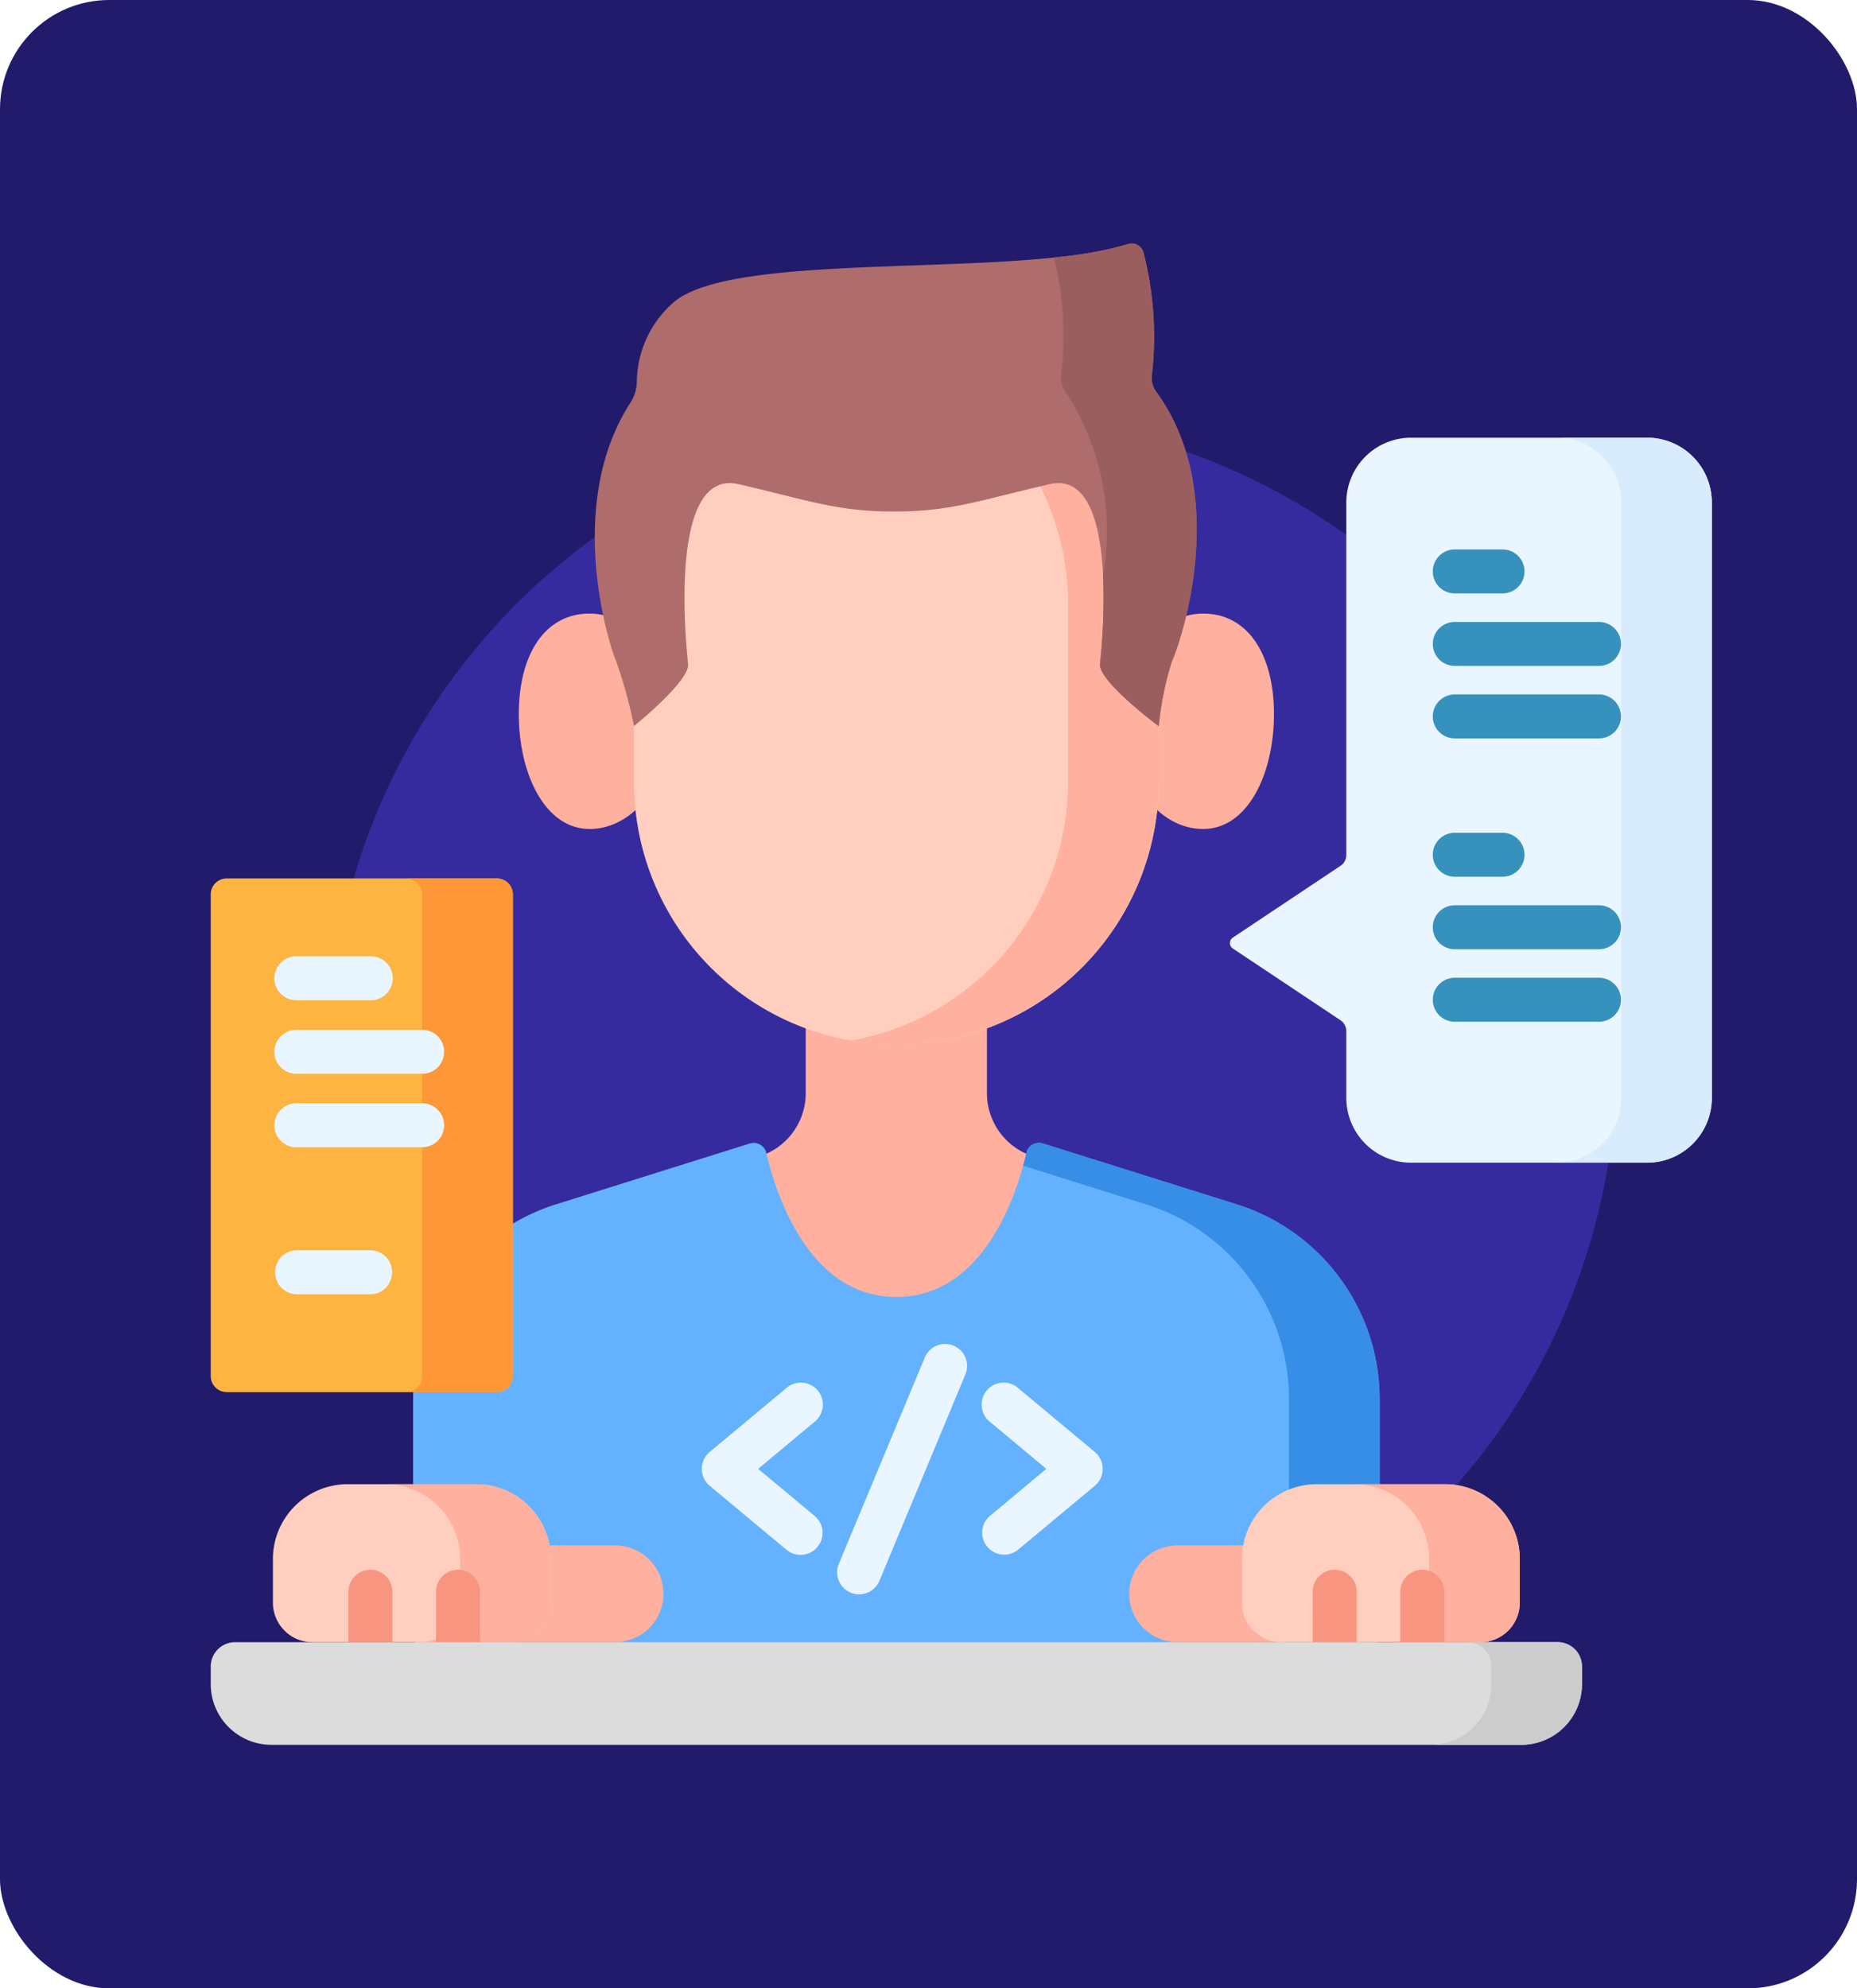 <svg xmlns="http://www.w3.org/2000/svg" xmlns:xlink="http://www.w3.org/1999/xlink" width="85" height="91" viewBox="0 0 85 91">
  <defs>
    <filter id="Elipse_7683" x="6" y="10" width="77" height="77" filterUnits="userSpaceOnUse">
      <feOffset dy="3" input="SourceAlpha"/>
      <feGaussianBlur stdDeviation="3" result="blur"/>
      <feFlood flood-opacity="0.161"/>
      <feComposite operator="in" in2="blur"/>
      <feComposite in="SourceGraphic"/>
    </filter>
  </defs>
  <g id="Grupo_1019890" data-name="Grupo 1019890" transform="translate(-1335 -420)">
    <rect id="Rectángulo_345292" data-name="Rectángulo 345292" width="85" height="91" rx="5" transform="translate(1335 420)" fill="#221b6b"/>
    <g id="Grupo_1003705" data-name="Grupo 1003705" transform="translate(1350.197 436.281)">
      <g transform="matrix(1, 0, 0, 1, -15.2, -16.28)" filter="url(#Elipse_7683)">
        <circle id="Elipse_7683-2" data-name="Elipse 7683" cx="29.5" cy="29.5" r="29.5" transform="translate(15 16)" fill="#362b9e"/>
      </g>
    </g>
    <g id="programador_5_" data-name="programador (5)" transform="translate(1344.646 431.146)">
      <path id="Trazado_734738" data-name="Trazado 734738" d="M114.307,267.443l-7.9-2.261a3.032,3.032,0,0,1-2.2-2.915V258H95.913v4.266a3.032,3.032,0,0,1-2.2,2.915l-7.9,2.261a8.954,8.954,0,0,0-6.491,8.608v8.272H120.8v-8.272A8.953,8.953,0,0,0,114.307,267.443Z" transform="translate(-68.678 -223.38)" fill="#ffb09e"/>
      <g id="Grupo_1019849" data-name="Grupo 1019849" transform="translate(14.101 16.928)">
        <path id="Trazado_734739" data-name="Trazado 734739" d="M112.033,131.079c0,2.724-1.662,4.933-3.713,4.933s-3.242-2.536-3.242-5.26,1.191-4.6,3.242-4.6S112.033,128.354,112.033,131.079Z" transform="translate(-105.078 -126.146)" fill="#ffb09e"/>
        <path id="Trazado_734740" data-name="Trazado 734740" d="M310.8,131.079c0,2.724,1.662,4.933,3.713,4.933s3.242-2.536,3.242-5.26-1.191-4.6-3.242-4.6S310.8,128.354,310.8,131.079Z" transform="translate(-283.189 -126.146)" fill="#ffb09e"/>
      </g>
      <path id="Trazado_734741" data-name="Trazado 734741" d="M144.358,53.638V45.466a12.01,12.01,0,1,1,24.02,0v8.127a12.01,12.01,0,0,1-24.02.045Z" transform="translate(-124.985 -28.967)" fill="#ffcebf"/>
      <path id="Trazado_734742" data-name="Trazado 734742" d="M220.338,33.456a12.082,12.082,0,0,0-2.074.179A12.013,12.013,0,0,1,228.2,45.466v8.127a12.035,12.035,0,0,1-9.957,11.853,12.037,12.037,0,0,0,14.1-11.853V45.466a12.01,12.01,0,0,0-12.01-12.01Z" transform="translate(-188.955 -28.967)" fill="#ffb09e"/>
      <path id="Trazado_734749" data-name="Trazado 734749" d="M157.415,19.09a14.552,14.552,0,0,0-.611,3s-2.771-2.063-2.688-2.848c.131-1.254.857-8.956-2.31-8.229s-4.471,1.252-7.118,1.252-3.951-.527-7.117-1.252-2.441,6.975-2.31,8.229c.083.785-2.476,2.841-2.476,2.841a20.935,20.935,0,0,0-.824-2.989c-.25-.538-2.406-7.059.655-11.8a1.869,1.869,0,0,0,.3-.971,4.891,4.891,0,0,1,1.629-3.585C137.225.259,150.274,1.64,155.4.025a.556.556,0,0,1,.712.4,15.471,15.471,0,0,1,.386,5.546,1.1,1.1,0,0,0,.2.827c3.427,4.679,1.106,11.472.723,12.295Z" transform="translate(-113.412 0)" fill="#ae6c6c"/>
      <g id="Grupo_1019852" data-name="Grupo 1019852" transform="translate(38.601 -0.001)">
        <path id="Trazado_734750" data-name="Trazado 734750" d="M292.323,6.8a1.1,1.1,0,0,1-.2-.827,15.471,15.471,0,0,0-.386-5.546.556.556,0,0,0-.712-.4,17.872,17.872,0,0,1-3.385.616,15.162,15.162,0,0,1,.335,5.327,1.1,1.1,0,0,0,.2.827,11.582,11.582,0,0,1,1.71,8.345,28.268,28.268,0,0,1-.138,4.1c-.083.785,2.688,2.848,2.688,2.848a14.552,14.552,0,0,1,.611-3c.382-.823,2.7-7.616-.723-12.295Z" transform="translate(-287.644 0)" fill="#9b5e5e"/>
      </g>
      <path id="Trazado_734751" data-name="Trazado 734751" d="M113.262,318.439v10.555a1.659,1.659,0,0,1-1.659,1.659H70.681a1.659,1.659,0,0,1-1.659-1.659V318.439a9.344,9.344,0,0,1,6.544-8.914l8.868-2.785a.592.592,0,0,1,.754.429c.406,1.755,1.895,6.595,5.953,6.595s5.547-4.839,5.953-6.595a.592.592,0,0,1,.754-.429l8.868,2.785A9.344,9.344,0,0,1,113.262,318.439Z" transform="translate(-59.759 -265.553)" fill="#64b2ff"/>
      <g id="Grupo_1019853" data-name="Grupo 1019853" transform="translate(37.186 41.159)">
        <path id="Trazado_734752" data-name="Trazado 734752" d="M286.868,309.525,278,306.74a.592.592,0,0,0-.754.429c-.039.17-.089.369-.15.589l5.625,1.767a9.344,9.344,0,0,1,6.544,8.914v10.555c0,.916-.743.567-1.659.567l4.147,1.092a1.659,1.659,0,0,0,1.659-1.659V318.439A9.344,9.344,0,0,0,286.868,309.525Z" transform="translate(-277.096 -306.712)" fill="#368ee6"/>
      </g>
      <path id="Trazado_734753" data-name="Trazado 734753" d="M59.986,481.674H2.779A2.779,2.779,0,0,1,0,478.9v-.809a1.113,1.113,0,0,1,1.113-1.113h60.54a1.113,1.113,0,0,1,1.113,1.113v.809A2.779,2.779,0,0,1,59.986,481.674Z" transform="translate(0 -412.966)" fill="#dcdcdc"/>
      <path id="Trazado_734754" data-name="Trazado 734754" d="M421.9,476.974h-4.147a1.113,1.113,0,0,1,1.113,1.113v.809a2.779,2.779,0,0,1-2.779,2.779h4.147a2.779,2.779,0,0,0,2.779-2.779v-.809A1.113,1.113,0,0,0,421.9,476.974Z" transform="translate(-360.249 -412.966)" fill="#ccc"/>
      <path id="Trazado_734755" data-name="Trazado 734755" d="M105.826,448.432h-4.977v-4.424h4.977a2.212,2.212,0,1,1,0,4.424Z" transform="translate(-87.315 -384.424)" fill="#ffb09e"/>
      <path id="Trazado_734756" data-name="Trazado 734756" d="M33.919,426.542v2a1.808,1.808,0,0,1-1.809,1.809h-9.1a1.809,1.809,0,0,1-1.809-1.809v-2a3.423,3.423,0,0,1,3.423-3.422H30.5a3.423,3.423,0,0,1,3.422,3.422Z" transform="translate(-18.355 -366.339)" fill="#ffcebf"/>
      <path id="Trazado_734757" data-name="Trazado 734757" d="M63.72,423.118H59.572a3.422,3.422,0,0,1,3.422,3.422v2a1.809,1.809,0,0,1-1.809,1.809h4.147a1.809,1.809,0,0,0,1.809-1.809v-2A3.422,3.422,0,0,0,63.72,423.118Z" transform="translate(-51.578 -366.337)" fill="#ffb09e"/>
      <g id="Grupo_1019854" data-name="Grupo 1019854" transform="translate(6.303 60.697)">
        <path id="Trazado_734758" data-name="Trazado 734758" d="M48.983,453.306v2.3H46.97v-2.3a1.006,1.006,0,0,1,2.013,0Z" transform="translate(-46.97 -452.3)" fill="#f89580"/>
        <path id="Trazado_734759" data-name="Trazado 734759" d="M78.853,453.306v2.3H76.84v-2.3a1.006,1.006,0,0,1,2.013,0Z" transform="translate(-72.831 -452.3)" fill="#f89580"/>
      </g>
      <path id="Trazado_734760" data-name="Trazado 734760" d="M315.495,448.432h4.977v-4.424h-4.977a2.212,2.212,0,0,0,0,4.424Z" transform="translate(-271.241 -384.424)" fill="#ffb09e"/>
      <path id="Trazado_734761" data-name="Trazado 734761" d="M364.439,426.542v2a1.809,1.809,0,0,1-1.809,1.809h-9.1a1.809,1.809,0,0,1-1.809-1.809v-2a3.423,3.423,0,0,1,3.422-3.422h5.875A3.423,3.423,0,0,1,364.439,426.542Z" transform="translate(-304.52 -366.339)" fill="#ffcebf"/>
      <path id="Trazado_734762" data-name="Trazado 734762" d="M394.238,423.118H390.09a3.422,3.422,0,0,1,3.422,3.422v2a1.809,1.809,0,0,1-1.809,1.809h4.147a1.809,1.809,0,0,0,1.809-1.809v-2A3.422,3.422,0,0,0,394.238,423.118Z" transform="translate(-337.741 -366.337)" fill="#ffb09e"/>
      <g id="Grupo_1019855" data-name="Grupo 1019855" transform="translate(50.44 60.697)">
        <path id="Trazado_734763" data-name="Trazado 734763" d="M407.743,453.306v2.3H405.73v-2.3a1.006,1.006,0,0,1,2.013,0Z" transform="translate(-401.721 -452.3)" fill="#f89580"/>
        <path id="Trazado_734764" data-name="Trazado 734764" d="M377.873,453.306v2.3H375.86v-2.3a1.006,1.006,0,0,1,2.013,0Z" transform="translate(-375.86 -452.3)" fill="#f89580"/>
      </g>
      <path id="Trazado_734765" data-name="Trazado 734765" d="M369.667,69.177V96.451a2.965,2.965,0,0,1-2.976,2.953H355.912a2.965,2.965,0,0,1-2.976-2.953V93.389a.609.609,0,0,0-.272-.507l-4.922-3.28a.3.3,0,0,1,0-.5l4.922-3.28a.609.609,0,0,0,.272-.507V69.177a2.965,2.965,0,0,1,2.976-2.953h10.778a2.965,2.965,0,0,1,2.976,2.953Z" transform="translate(-300.957 -57.338)" fill="#eaf6ff"/>
      <path id="Trazado_734766" data-name="Trazado 734766" d="M463.063,66.224h-4.147a2.965,2.965,0,0,1,2.976,2.953V96.451a2.965,2.965,0,0,1-2.976,2.953h4.147a2.965,2.965,0,0,0,2.976-2.953V69.177A2.965,2.965,0,0,0,463.063,66.224Z" transform="translate(-397.33 -57.338)" fill="#d8ecfe"/>
      <g id="Grupo_1019856" data-name="Grupo 1019856" transform="translate(55.932 14)">
        <path id="Trazado_734767" data-name="Trazado 734767" d="M417.8,106.344h2.185a1.006,1.006,0,0,0,0-2.013H417.8a1.006,1.006,0,0,0,0,2.013Z" transform="translate(-416.789 -104.331)" fill="#3692bc"/>
        <path id="Trazado_734768" data-name="Trazado 734768" d="M417.8,131.069H424.4a1.006,1.006,0,1,0,0-2.013H417.8a1.006,1.006,0,0,0,0,2.013Z" transform="translate(-416.789 -125.738)" fill="#3692bc"/>
        <path id="Trazado_734769" data-name="Trazado 734769" d="M424.4,153.78H417.8a1.006,1.006,0,0,0,0,2.013H424.4a1.006,1.006,0,1,0,0-2.013Z" transform="translate(-416.789 -147.144)" fill="#3692bc"/>
        <path id="Trazado_734770" data-name="Trazado 734770" d="M417.8,202.971h2.185a1.006,1.006,0,0,0,0-2.013H417.8a1.006,1.006,0,0,0,0,2.013Z" transform="translate(-416.789 -187.991)" fill="#3692bc"/>
        <path id="Trazado_734771" data-name="Trazado 734771" d="M424.4,225.683H417.8a1.006,1.006,0,0,0,0,2.013H424.4a1.006,1.006,0,1,0,0-2.013Z" transform="translate(-416.789 -209.398)" fill="#3692bc"/>
        <path id="Trazado_734772" data-name="Trazado 734772" d="M424.4,250.407H417.8a1.006,1.006,0,0,0,0,2.013H424.4a1.006,1.006,0,1,0,0-2.013Z" transform="translate(-416.789 -230.804)" fill="#3692bc"/>
      </g>
      <g id="Grupo_1019857" data-name="Grupo 1019857" transform="translate(22.476 50.367)">
        <path id="Trazado_734773" data-name="Trazado 734773" d="M172.789,388.839a1.006,1.006,0,0,0-1.418-.129l-3.529,2.941a1.007,1.007,0,0,0,0,1.546l3.529,2.941a1.007,1.007,0,0,0,1.289-1.547l-2.6-2.168,2.6-2.168A1.007,1.007,0,0,0,172.789,388.839Z" transform="translate(-167.48 -386.712)" fill="#eaf6ff"/>
        <path id="Trazado_734774" data-name="Trazado 734774" d="M268.113,391.651l-3.529-2.941a1.006,1.006,0,0,0-1.289,1.546l2.6,2.168-2.6,2.168a1.007,1.007,0,0,0,1.289,1.546l3.529-2.941a1.007,1.007,0,0,0,0-1.546Z" transform="translate(-250.123 -386.712)" fill="#eaf6ff"/>
        <path id="Trazado_734775" data-name="Trazado 734775" d="M219.058,375.4a1.007,1.007,0,0,0-1.316.542l-3.921,9.411a1.007,1.007,0,1,0,1.858.774l3.921-9.411a1.007,1.007,0,0,0-.542-1.316Z" transform="translate(-207.534 -375.326)" fill="#eaf6ff"/>
      </g>
      <path id="Trazado_734776" data-name="Trazado 734776" d="M13.1,240.077H.73a.73.73,0,0,1-.73-.73V217.3a.73.73,0,0,1,.73-.73H13.1a.73.73,0,0,1,.73.73v22.043A.73.73,0,0,1,13.1,240.077Z" transform="translate(0 -187.512)" fill="#fdb441"/>
      <path id="Trazado_734777" data-name="Trazado 734777" d="M70.823,216.575H66.676a.73.73,0,0,1,.73.73v22.043a.73.73,0,0,1-.73.73h4.147a.73.73,0,0,0,.73-.73V217.3A.73.73,0,0,0,70.823,216.575Z" transform="translate(-57.728 -187.512)" fill="#fe9738"/>
      <g id="Grupo_1019858" data-name="Grupo 1019858" transform="translate(2.912 32.619)">
        <path id="Trazado_734778" data-name="Trazado 734778" d="M22.707,245.084h3.41a1.006,1.006,0,0,0,0-2.013h-3.41a1.006,1.006,0,0,0,0,2.013Z" transform="translate(-21.701 -243.071)" fill="#eaf6ff"/>
        <path id="Trazado_734779" data-name="Trazado 734779" d="M26.118,343.342h-3.41a1.007,1.007,0,0,0,0,2.013h3.41a1.007,1.007,0,0,0,0-2.013Z" transform="translate(-21.701 -329.886)" fill="#eaf6ff"/>
        <path id="Trazado_734780" data-name="Trazado 734780" d="M22.707,270.152h5.759a1.006,1.006,0,1,0,0-2.013H22.707a1.006,1.006,0,1,0,0,2.013Z" transform="translate(-21.701 -264.775)" fill="#eaf6ff"/>
        <path id="Trazado_734781" data-name="Trazado 734781" d="M28.466,293.207H22.707a1.006,1.006,0,1,0,0,2.013h5.759a1.006,1.006,0,1,0,0-2.013Z" transform="translate(-21.701 -286.479)" fill="#eaf6ff"/>
      </g>
    </g>
  </g>
</svg>
